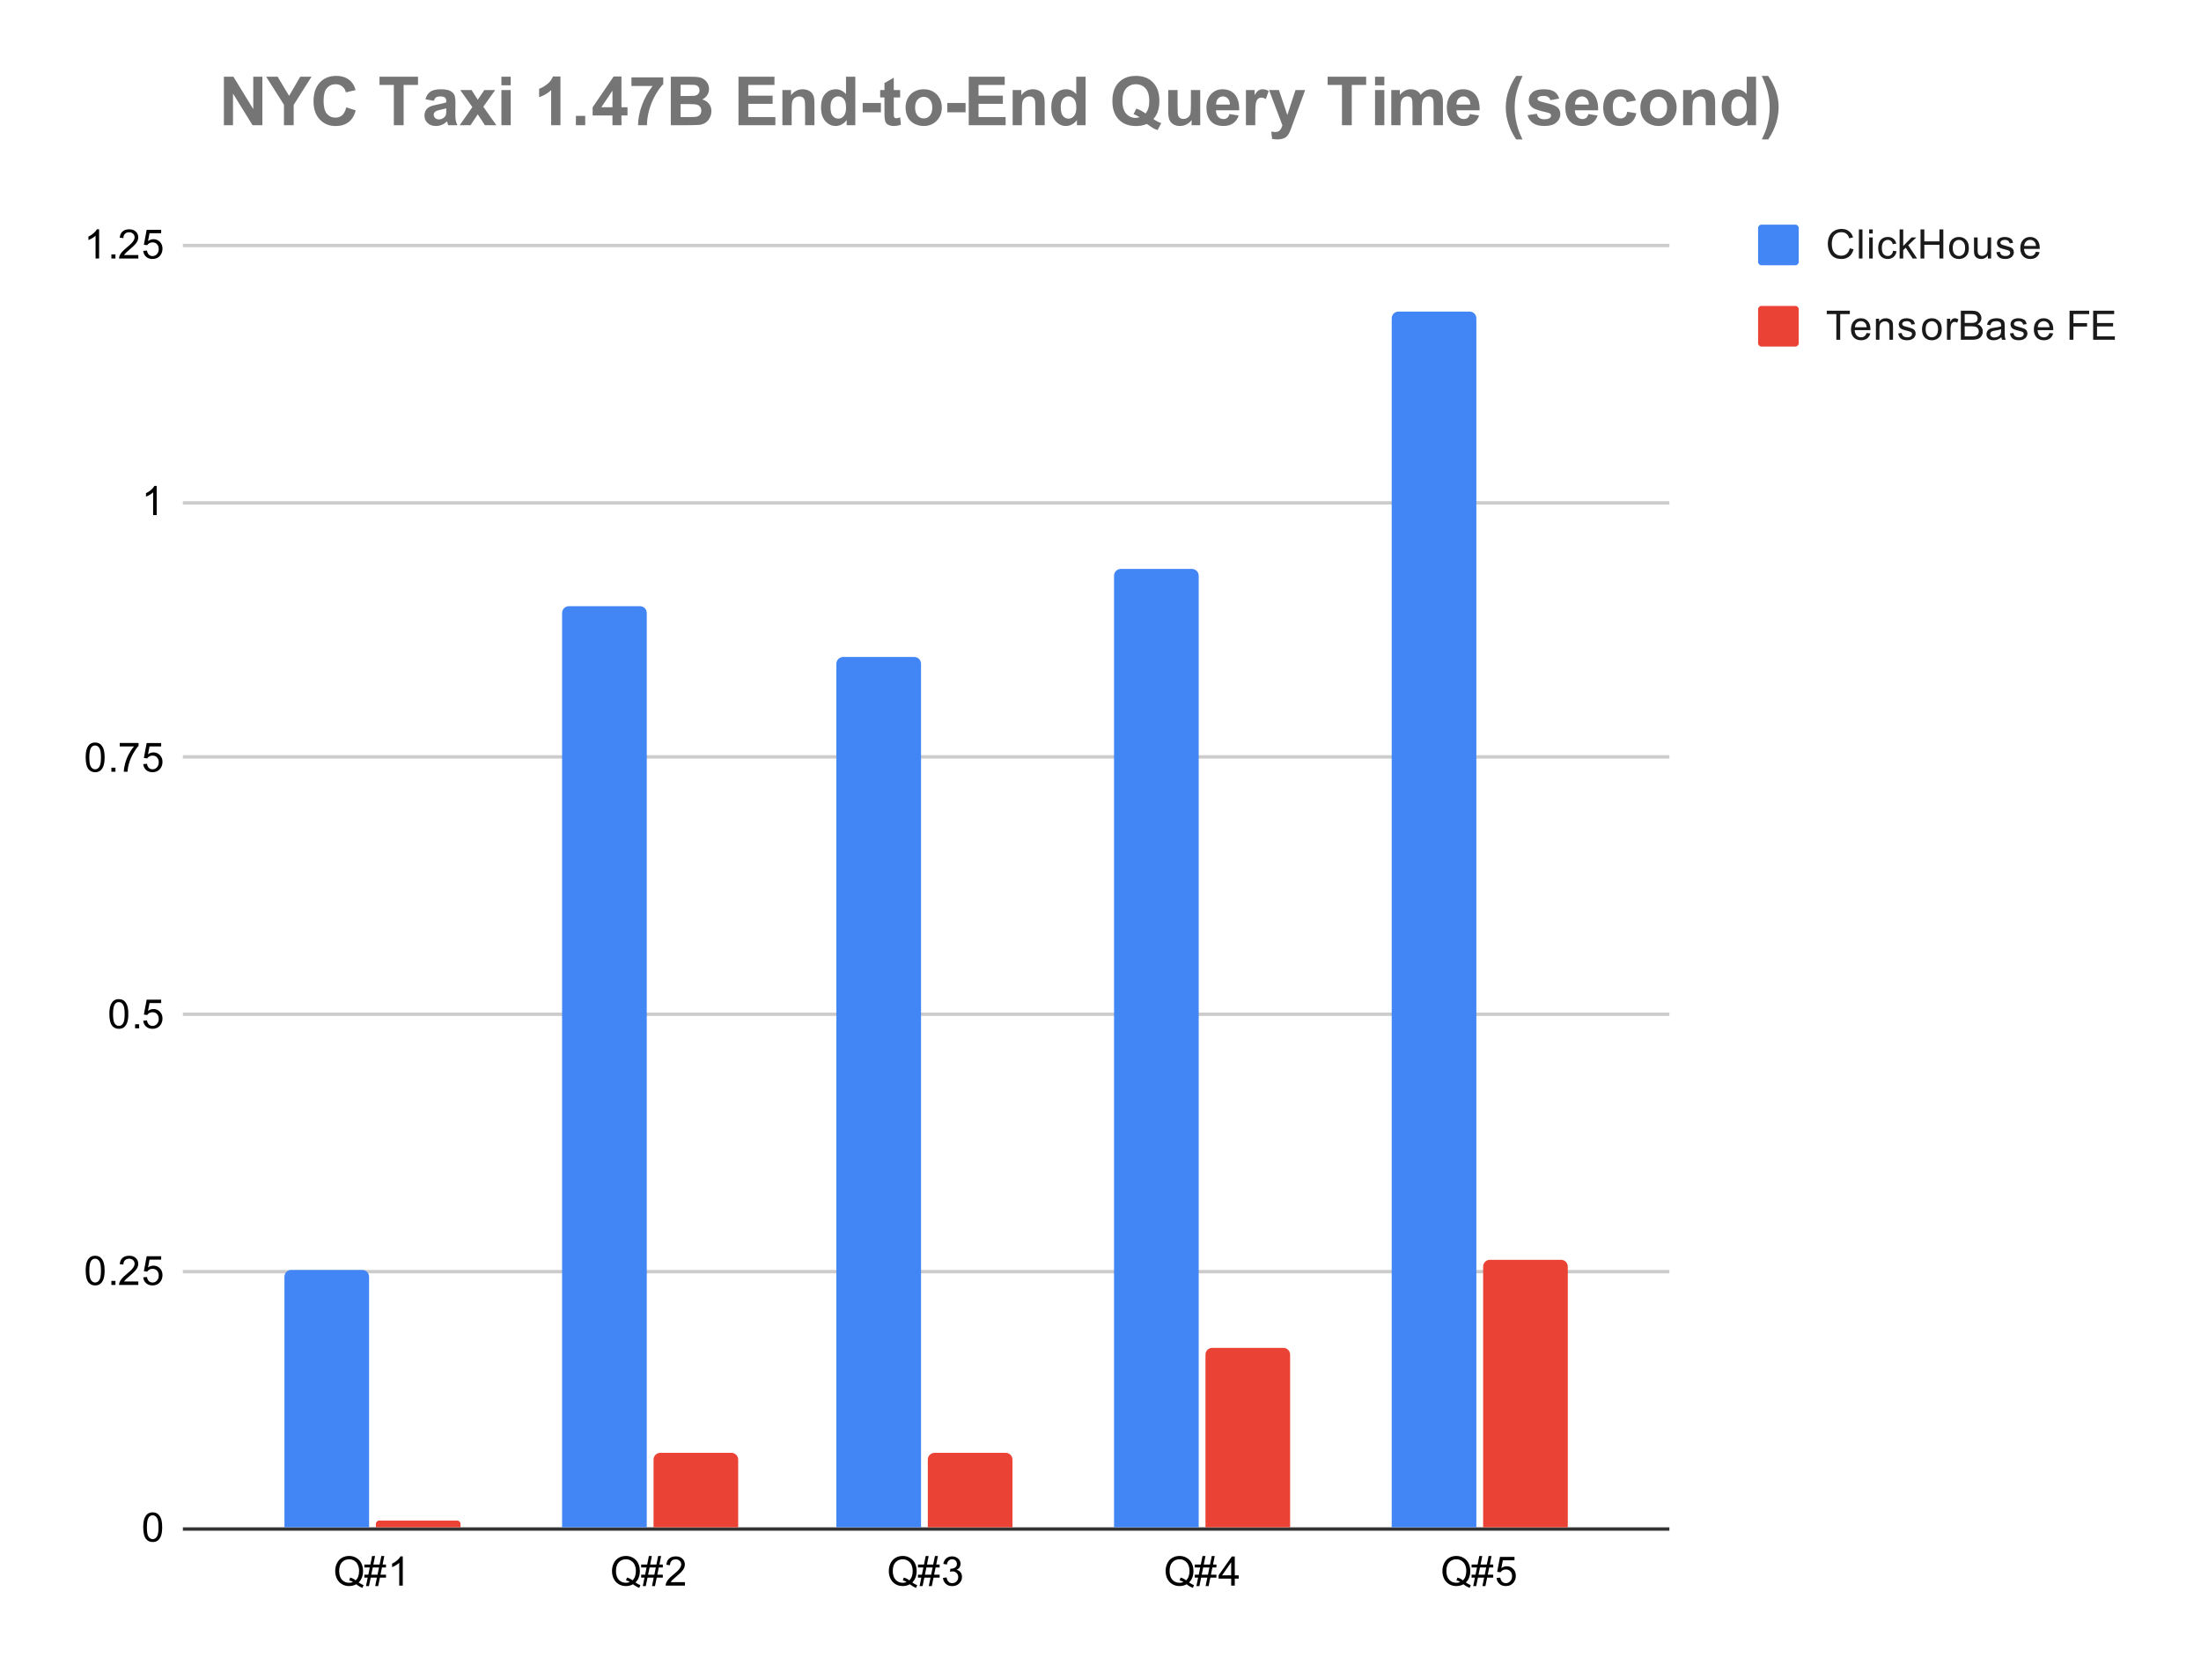 <svg version="1.1" viewBox="0.0 0.0 650.0 496.0" fill="none" stroke="none" stroke-linecap="square" stroke-miterlimit="10" width="650" height="496" xmlns:xlink="http://www.w3.org/1999/xlink" xmlns="http://www.w3.org/2000/svg"><path fill="#ffffff" d="M0 0L650.0 0L650.0 496.0L0 496.0L0 0Z" fill-rule="nonzero"/><path stroke="#333333" stroke-width="1.0" stroke-linecap="butt" d="M54.5 451.5L492.5 451.5" fill-rule="nonzero"/><path stroke="#cccccc" stroke-width="1.0" stroke-linecap="butt" d="M54.5 375.5L492.5 375.5" fill-rule="nonzero"/><path stroke="#cccccc" stroke-width="1.0" stroke-linecap="butt" d="M54.5 299.5L492.5 299.5" fill-rule="nonzero"/><path stroke="#cccccc" stroke-width="1.0" stroke-linecap="butt" d="M54.5 223.5L492.5 223.5" fill-rule="nonzero"/><path stroke="#cccccc" stroke-width="1.0" stroke-linecap="butt" d="M54.5 148.5L492.5 148.5" fill-rule="nonzero"/><path stroke="#cccccc" stroke-width="1.0" stroke-linecap="butt" d="M54.5 72.5L492.5 72.5" fill-rule="nonzero"/><clipPath id="id_0"><path d="M54.8 72.333L492.142 72.333L492.142 451.2L54.8 451.2L54.8 72.333Z" clip-rule="nonzero"/></clipPath><path stroke="#000000" stroke-width="2.0" stroke-linecap="butt" stroke-opacity="0.0" clip-path="url(#id_0)" d="M109.0 451.0L84.0 451.0L84.0 377.0C84.0 375.895 84.895 375.0 86.0 375.0L107.0 375.0C108.105 375.0 109.0 375.895 109.0 377.0Z" fill-rule="nonzero"/><path fill="#4285f4" clip-path="url(#id_0)" d="M109.0 451.0L84.0 451.0L84.0 377.0C84.0 375.895 84.895 375.0 86.0 375.0L107.0 375.0C108.105 375.0 109.0 375.895 109.0 377.0Z" fill-rule="nonzero"/><path stroke="#000000" stroke-width="2.0" stroke-linecap="butt" stroke-opacity="0.0" clip-path="url(#id_0)" d="M191.0 451.0L166.0 451.0L166.0 181.0C166.0 179.895 166.895 179.0 168.0 179.0L189.0 179.0C190.105 179.0 191.0 179.895 191.0 181.0Z" fill-rule="nonzero"/><path fill="#4285f4" clip-path="url(#id_0)" d="M191.0 451.0L166.0 451.0L166.0 181.0C166.0 179.895 166.895 179.0 168.0 179.0L189.0 179.0C190.105 179.0 191.0 179.895 191.0 181.0Z" fill-rule="nonzero"/><path stroke="#000000" stroke-width="2.0" stroke-linecap="butt" stroke-opacity="0.0" clip-path="url(#id_0)" d="M272.0 451.0L247.0 451.0L247.0 196.0C247.0 194.895 247.895 194.0 249.0 194.0L270.0 194.0C271.105 194.0 272.0 194.895 272.0 196.0Z" fill-rule="nonzero"/><path fill="#4285f4" clip-path="url(#id_0)" d="M272.0 451.0L247.0 451.0L247.0 196.0C247.0 194.895 247.895 194.0 249.0 194.0L270.0 194.0C271.105 194.0 272.0 194.895 272.0 196.0Z" fill-rule="nonzero"/><path stroke="#000000" stroke-width="2.0" stroke-linecap="butt" stroke-opacity="0.0" clip-path="url(#id_0)" d="M354.0 451.0L329.0 451.0L329.0 170.0C329.0 168.895 329.895 168.0 331.0 168.0L352.0 168.0C353.105 168.0 354.0 168.895 354.0 170.0Z" fill-rule="nonzero"/><path fill="#4285f4" clip-path="url(#id_0)" d="M354.0 451.0L329.0 451.0L329.0 170.0C329.0 168.895 329.895 168.0 331.0 168.0L352.0 168.0C353.105 168.0 354.0 168.895 354.0 170.0Z" fill-rule="nonzero"/><path stroke="#000000" stroke-width="2.0" stroke-linecap="butt" stroke-opacity="0.0" clip-path="url(#id_0)" d="M436.0 451.0L411.0 451.0L411.0 94.0C411.0 92.895 411.895 92.0 413.0 92.0L434.0 92.0C435.105 92.0 436.0 92.895 436.0 94.0Z" fill-rule="nonzero"/><path fill="#4285f4" clip-path="url(#id_0)" d="M436.0 451.0L411.0 451.0L411.0 94.0C411.0 92.895 411.895 92.0 413.0 92.0L434.0 92.0C435.105 92.0 436.0 92.895 436.0 94.0Z" fill-rule="nonzero"/><path stroke="#000000" stroke-width="2.0" stroke-linecap="butt" stroke-opacity="0.0" clip-path="url(#id_0)" d="M136.0 451.0L111.0 451.0L111.0 450.0C111.0 449.448 111.448 449.0 112.0 449.0L135.0 449.0C135.552 449.0 136.0 449.448 136.0 450.0Z" fill-rule="nonzero"/><path fill="#ea4335" clip-path="url(#id_0)" d="M136.0 451.0L111.0 451.0L111.0 450.0C111.0 449.448 111.448 449.0 112.0 449.0L135.0 449.0C135.552 449.0 136.0 449.448 136.0 450.0Z" fill-rule="nonzero"/><path stroke="#000000" stroke-width="2.0" stroke-linecap="butt" stroke-opacity="0.0" clip-path="url(#id_0)" d="M218.0 451.0L193.0 451.0L193.0 431.0C193.0 429.895 193.895 429.0 195.0 429.0L216.0 429.0C217.105 429.0 218.0 429.895 218.0 431.0Z" fill-rule="nonzero"/><path fill="#ea4335" clip-path="url(#id_0)" d="M218.0 451.0L193.0 451.0L193.0 431.0C193.0 429.895 193.895 429.0 195.0 429.0L216.0 429.0C217.105 429.0 218.0 429.895 218.0 431.0Z" fill-rule="nonzero"/><path stroke="#000000" stroke-width="2.0" stroke-linecap="butt" stroke-opacity="0.0" clip-path="url(#id_0)" d="M299.0 451.0L274.0 451.0L274.0 431.0C274.0 429.895 274.895 429.0 276.0 429.0L297.0 429.0C298.105 429.0 299.0 429.895 299.0 431.0Z" fill-rule="nonzero"/><path fill="#ea4335" clip-path="url(#id_0)" d="M299.0 451.0L274.0 451.0L274.0 431.0C274.0 429.895 274.895 429.0 276.0 429.0L297.0 429.0C298.105 429.0 299.0 429.895 299.0 431.0Z" fill-rule="nonzero"/><path stroke="#000000" stroke-width="2.0" stroke-linecap="butt" stroke-opacity="0.0" clip-path="url(#id_0)" d="M381.0 451.0L356.0 451.0L356.0 400.0C356.0 398.895 356.895 398.0 358.0 398.0L379.0 398.0C380.105 398.0 381.0 398.895 381.0 400.0Z" fill-rule="nonzero"/><path fill="#ea4335" clip-path="url(#id_0)" d="M381.0 451.0L356.0 451.0L356.0 400.0C356.0 398.895 356.895 398.0 358.0 398.0L379.0 398.0C380.105 398.0 381.0 398.895 381.0 400.0Z" fill-rule="nonzero"/><path stroke="#000000" stroke-width="2.0" stroke-linecap="butt" stroke-opacity="0.0" clip-path="url(#id_0)" d="M463.0 451.0L438.0 451.0L438.0 374.0C438.0 372.895 438.895 372.0 440.0 372.0L461.0 372.0C462.105 372.0 463.0 372.895 463.0 374.0Z" fill-rule="nonzero"/><path fill="#ea4335" clip-path="url(#id_0)" d="M463.0 451.0L438.0 451.0L438.0 374.0C438.0 372.895 438.895 372.0 440.0 372.0L461.0 372.0C462.105 372.0 463.0 372.895 463.0 374.0Z" fill-rule="nonzero"/><path fill="#000000" d="M42.3 450.966Q42.3 449.434 42.612 448.512Q42.925 447.575 43.534 447.075Q44.159 446.575 45.097 446.575Q45.784 446.575 46.3 446.856Q46.831 447.137 47.175 447.669Q47.519 448.184 47.706 448.934Q47.894 449.684 47.894 450.966Q47.894 452.481 47.581 453.403Q47.284 454.325 46.659 454.841Q46.05 455.341 45.097 455.341Q43.862 455.341 43.144 454.45Q42.3 453.387 42.3 450.966ZM43.378 450.966Q43.378 453.075 43.878 453.778Q44.378 454.481 45.097 454.481Q45.831 454.481 46.316 453.778Q46.816 453.075 46.816 450.966Q46.816 448.841 46.316 448.153Q45.831 447.45 45.081 447.45Q44.362 447.45 43.925 448.059Q43.378 448.841 43.378 450.966Z" fill-rule="nonzero"/><path fill="#000000" d="M25.3 375.192Q25.3 373.661 25.613 372.739Q25.925 371.802 26.534 371.302Q27.159 370.802 28.097 370.802Q28.784 370.802 29.3 371.083Q29.831 371.364 30.175 371.895Q30.519 372.411 30.706 373.161Q30.894 373.911 30.894 375.192Q30.894 376.708 30.581 377.63Q30.284 378.552 29.659 379.067Q29.05 379.567 28.097 379.567Q26.863 379.567 26.144 378.677Q25.3 377.614 25.3 375.192ZM26.378 375.192Q26.378 377.302 26.878 378.005Q27.378 378.708 28.097 378.708Q28.831 378.708 29.316 378.005Q29.816 377.302 29.816 375.192Q29.816 373.067 29.316 372.38Q28.831 371.677 28.081 371.677Q27.363 371.677 26.925 372.286Q26.378 373.067 26.378 375.192ZM32.894 379.427L32.894 378.224L34.097 378.224L34.097 379.427L32.894 379.427ZM40.847 378.411L40.847 379.427L35.159 379.427Q35.159 379.052 35.284 378.692Q35.503 378.114 35.972 377.552Q36.456 376.989 37.362 376.255Q38.769 375.099 39.253 374.427Q39.753 373.755 39.753 373.161Q39.753 372.536 39.3 372.114Q38.847 371.677 38.128 371.677Q37.362 371.677 36.909 372.13Q36.456 372.583 36.441 373.395L35.362 373.286Q35.472 372.067 36.191 371.442Q36.925 370.802 38.159 370.802Q39.394 370.802 40.112 371.489Q40.831 372.177 40.831 373.192Q40.831 373.708 40.612 374.208Q40.409 374.692 39.909 375.255Q39.425 375.802 38.3 376.755Q37.347 377.552 37.066 377.849Q36.8 378.13 36.628 378.411L40.847 378.411ZM42.3 377.177L43.409 377.083Q43.534 377.895 43.972 378.302Q44.425 378.708 45.066 378.708Q45.816 378.708 46.347 378.13Q46.878 377.552 46.878 376.614Q46.878 375.708 46.362 375.192Q45.862 374.661 45.034 374.661Q44.534 374.661 44.112 374.895Q43.706 375.13 43.472 375.489L42.487 375.364L43.316 370.958L47.597 370.958L47.597 371.958L44.159 371.958L43.706 374.27Q44.472 373.724 45.316 373.724Q46.441 373.724 47.206 374.505Q47.987 375.286 47.987 376.52Q47.987 377.677 47.316 378.536Q46.487 379.567 45.066 379.567Q43.894 379.567 43.144 378.911Q42.409 378.255 42.3 377.177Z" fill-rule="nonzero"/><path fill="#000000" d="M32.3 299.419Q32.3 297.888 32.612 296.966Q32.925 296.028 33.534 295.528Q34.159 295.028 35.097 295.028Q35.784 295.028 36.3 295.31Q36.831 295.591 37.175 296.122Q37.519 296.638 37.706 297.388Q37.894 298.138 37.894 299.419Q37.894 300.935 37.581 301.856Q37.284 302.778 36.659 303.294Q36.05 303.794 35.097 303.794Q33.862 303.794 33.144 302.903Q32.3 301.841 32.3 299.419ZM33.378 299.419Q33.378 301.528 33.878 302.231Q34.378 302.935 35.097 302.935Q35.831 302.935 36.316 302.231Q36.816 301.528 36.816 299.419Q36.816 297.294 36.316 296.606Q35.831 295.903 35.081 295.903Q34.362 295.903 33.925 296.513Q33.378 297.294 33.378 299.419ZM39.894 303.653L39.894 302.45L41.097 302.45L41.097 303.653L39.894 303.653ZM42.3 301.403L43.409 301.31Q43.534 302.122 43.972 302.528Q44.425 302.935 45.066 302.935Q45.816 302.935 46.347 302.356Q46.878 301.778 46.878 300.841Q46.878 299.935 46.362 299.419Q45.862 298.888 45.034 298.888Q44.534 298.888 44.112 299.122Q43.706 299.356 43.472 299.716L42.487 299.591L43.316 295.185L47.597 295.185L47.597 296.185L44.159 296.185L43.706 298.497Q44.472 297.95 45.316 297.95Q46.441 297.95 47.206 298.731Q47.987 299.513 47.987 300.747Q47.987 301.903 47.316 302.763Q46.487 303.794 45.066 303.794Q43.894 303.794 43.144 303.138Q42.409 302.481 42.3 301.403Z" fill-rule="nonzero"/><path fill="#000000" d="M25.3 223.646Q25.3 222.114 25.613 221.192Q25.925 220.255 26.534 219.755Q27.159 219.255 28.097 219.255Q28.784 219.255 29.3 219.536Q29.831 219.817 30.175 220.349Q30.519 220.864 30.706 221.614Q30.894 222.364 30.894 223.646Q30.894 225.161 30.581 226.083Q30.284 227.005 29.659 227.521Q29.05 228.021 28.097 228.021Q26.863 228.021 26.144 227.13Q25.3 226.067 25.3 223.646ZM26.378 223.646Q26.378 225.755 26.878 226.458Q27.378 227.161 28.097 227.161Q28.831 227.161 29.316 226.458Q29.816 225.755 29.816 223.646Q29.816 221.521 29.316 220.833Q28.831 220.13 28.081 220.13Q27.363 220.13 26.925 220.739Q26.378 221.521 26.378 223.646ZM32.894 227.88L32.894 226.677L34.097 226.677L34.097 227.88L32.894 227.88ZM35.362 220.411L35.362 219.396L40.925 219.396L40.925 220.224Q40.112 221.099 39.3 222.552Q38.503 223.989 38.066 225.521Q37.737 226.599 37.659 227.88L36.566 227.88Q36.581 226.864 36.956 225.427Q37.347 223.989 38.05 222.661Q38.769 221.333 39.581 220.411L35.362 220.411ZM42.3 225.63L43.409 225.536Q43.534 226.349 43.972 226.755Q44.425 227.161 45.066 227.161Q45.816 227.161 46.347 226.583Q46.878 226.005 46.878 225.067Q46.878 224.161 46.362 223.646Q45.862 223.114 45.034 223.114Q44.534 223.114 44.112 223.349Q43.706 223.583 43.472 223.942L42.487 223.817L43.316 219.411L47.597 219.411L47.597 220.411L44.159 220.411L43.706 222.724Q44.472 222.177 45.316 222.177Q46.441 222.177 47.206 222.958Q47.987 223.739 47.987 224.974Q47.987 226.13 47.316 226.989Q46.487 228.021 45.066 228.021Q43.894 228.021 43.144 227.364Q42.409 226.708 42.3 225.63Z" fill-rule="nonzero"/><path fill="#000000" d="M46.269 152.107L45.222 152.107L45.222 145.388Q44.831 145.747 44.206 146.122Q43.597 146.482 43.112 146.654L43.112 145.638Q43.987 145.216 44.644 144.638Q45.316 144.044 45.597 143.482L46.269 143.482L46.269 152.107Z" fill-rule="nonzero"/><path fill="#000000" d="M29.269 76.333L28.222 76.333L28.222 69.615Q27.831 69.974 27.206 70.349Q26.597 70.708 26.113 70.88L26.113 69.865Q26.988 69.443 27.644 68.865Q28.316 68.271 28.597 67.708L29.269 67.708L29.269 76.333ZM32.894 76.333L32.894 75.13L34.097 75.13L34.097 76.333L32.894 76.333ZM40.847 75.318L40.847 76.333L35.159 76.333Q35.159 75.958 35.284 75.599Q35.503 75.021 35.972 74.458Q36.456 73.896 37.362 73.161Q38.769 72.005 39.253 71.333Q39.753 70.661 39.753 70.068Q39.753 69.443 39.3 69.021Q38.847 68.583 38.128 68.583Q37.362 68.583 36.909 69.036Q36.456 69.49 36.441 70.302L35.362 70.193Q35.472 68.974 36.191 68.349Q36.925 67.708 38.159 67.708Q39.394 67.708 40.112 68.396Q40.831 69.083 40.831 70.099Q40.831 70.615 40.612 71.115Q40.409 71.599 39.909 72.161Q39.425 72.708 38.3 73.661Q37.347 74.458 37.066 74.755Q36.8 75.036 36.628 75.318L40.847 75.318ZM42.3 74.083L43.409 73.99Q43.534 74.802 43.972 75.208Q44.425 75.615 45.066 75.615Q45.816 75.615 46.347 75.036Q46.878 74.458 46.878 73.521Q46.878 72.615 46.362 72.099Q45.862 71.568 45.034 71.568Q44.534 71.568 44.112 71.802Q43.706 72.036 43.472 72.396L42.487 72.271L43.316 67.865L47.597 67.865L47.597 68.865L44.159 68.865L43.706 71.177Q44.472 70.63 45.316 70.63Q46.441 70.63 47.206 71.411Q47.987 72.193 47.987 73.427Q47.987 74.583 47.316 75.443Q46.487 76.474 45.066 76.474Q43.894 76.474 43.144 75.818Q42.409 75.161 42.3 74.083Z" fill-rule="nonzero"/><path fill="#000000" d="M105.916 467.278Q106.713 467.825 107.369 468.075L107.041 468.872Q106.119 468.528 105.197 467.809Q104.244 468.341 103.088 468.341Q101.916 468.341 100.963 467.778Q100.026 467.216 99.51 466.2Q98.994 465.184 98.994 463.903Q98.994 462.637 99.51 461.591Q100.026 460.544 100.979 459.997Q101.932 459.45 103.104 459.45Q104.291 459.45 105.244 460.028Q106.213 460.591 106.713 461.606Q107.213 462.622 107.213 463.903Q107.213 464.966 106.885 465.809Q106.572 466.653 105.916 467.278ZM103.416 465.825Q104.401 466.106 105.041 466.653Q106.041 465.731 106.041 463.903Q106.041 462.856 105.682 462.075Q105.322 461.294 104.635 460.872Q103.963 460.434 103.119 460.434Q101.838 460.434 100.994 461.309Q100.166 462.169 100.166 463.903Q100.166 465.575 100.994 466.481Q101.822 467.372 103.119 467.372Q103.729 467.372 104.26 467.137Q103.729 466.794 103.135 466.653L103.416 465.825ZM108.088 468.341L108.588 465.856L107.604 465.856L107.604 464.981L108.776 464.981L109.197 462.856L107.604 462.856L107.604 461.981L109.385 461.981L109.885 459.466L110.76 459.466L110.26 461.981L112.104 461.981L112.619 459.466L113.494 459.466L112.994 461.981L113.994 461.981L113.994 462.856L112.807 462.856L112.369 464.981L113.994 464.981L113.994 465.856L112.197 465.856L111.682 468.341L110.807 468.341L111.307 465.856L109.479 465.856L108.963 468.341L108.088 468.341ZM109.651 464.981L111.494 464.981L111.932 462.856L110.088 462.856L109.651 464.981ZM118.947 468.2L117.901 468.2L117.901 461.481Q117.51 461.841 116.885 462.216Q116.276 462.575 115.791 462.747L115.791 461.731Q116.666 461.309 117.322 460.731Q117.994 460.137 118.276 459.575L118.947 459.575L118.947 468.2Z" fill-rule="nonzero"/><path fill="#000000" d="M187.662 467.278Q188.459 467.825 189.116 468.075L188.787 468.872Q187.866 468.528 186.944 467.809Q185.991 468.341 184.834 468.341Q183.662 468.341 182.709 467.778Q181.772 467.216 181.256 466.2Q180.741 465.184 180.741 463.903Q180.741 462.637 181.256 461.591Q181.772 460.544 182.725 459.997Q183.678 459.45 184.85 459.45Q186.037 459.45 186.991 460.028Q187.959 460.591 188.459 461.606Q188.959 462.622 188.959 463.903Q188.959 464.966 188.631 465.809Q188.319 466.653 187.662 467.278ZM185.162 465.825Q186.147 466.106 186.787 466.653Q187.787 465.731 187.787 463.903Q187.787 462.856 187.428 462.075Q187.069 461.294 186.381 460.872Q185.709 460.434 184.866 460.434Q183.584 460.434 182.741 461.309Q181.912 462.169 181.912 463.903Q181.912 465.575 182.741 466.481Q183.569 467.372 184.866 467.372Q185.475 467.372 186.006 467.137Q185.475 466.794 184.881 466.653L185.162 465.825ZM189.834 468.341L190.334 465.856L189.35 465.856L189.35 464.981L190.522 464.981L190.944 462.856L189.35 462.856L189.35 461.981L191.131 461.981L191.631 459.466L192.506 459.466L192.006 461.981L193.85 461.981L194.366 459.466L195.241 459.466L194.741 461.981L195.741 461.981L195.741 462.856L194.553 462.856L194.116 464.981L195.741 464.981L195.741 465.856L193.944 465.856L193.428 468.341L192.553 468.341L193.053 465.856L191.225 465.856L190.709 468.341L189.834 468.341ZM191.397 464.981L193.241 464.981L193.678 462.856L191.834 462.856L191.397 464.981ZM202.272 467.184L202.272 468.2L196.584 468.2Q196.584 467.825 196.709 467.466Q196.928 466.887 197.397 466.325Q197.881 465.762 198.787 465.028Q200.194 463.872 200.678 463.2Q201.178 462.528 201.178 461.934Q201.178 461.309 200.725 460.887Q200.272 460.45 199.553 460.45Q198.787 460.45 198.334 460.903Q197.881 461.356 197.866 462.169L196.787 462.059Q196.897 460.841 197.616 460.216Q198.35 459.575 199.584 459.575Q200.819 459.575 201.537 460.262Q202.256 460.95 202.256 461.966Q202.256 462.481 202.037 462.981Q201.834 463.466 201.334 464.028Q200.85 464.575 199.725 465.528Q198.772 466.325 198.491 466.622Q198.225 466.903 198.053 467.184L202.272 467.184Z" fill-rule="nonzero"/><path fill="#000000" d="M269.409 467.278Q270.205 467.825 270.862 468.075L270.534 468.872Q269.612 468.528 268.69 467.809Q267.737 468.341 266.58 468.341Q265.409 468.341 264.455 467.778Q263.518 467.216 263.002 466.2Q262.487 465.184 262.487 463.903Q262.487 462.637 263.002 461.591Q263.518 460.544 264.471 459.997Q265.424 459.45 266.596 459.45Q267.784 459.45 268.737 460.028Q269.705 460.591 270.205 461.606Q270.705 462.622 270.705 463.903Q270.705 464.966 270.377 465.809Q270.065 466.653 269.409 467.278ZM266.909 465.825Q267.893 466.106 268.534 466.653Q269.534 465.731 269.534 463.903Q269.534 462.856 269.174 462.075Q268.815 461.294 268.127 460.872Q267.455 460.434 266.612 460.434Q265.33 460.434 264.487 461.309Q263.659 462.169 263.659 463.903Q263.659 465.575 264.487 466.481Q265.315 467.372 266.612 467.372Q267.221 467.372 267.752 467.137Q267.221 466.794 266.627 466.653L266.909 465.825ZM271.58 468.341L272.08 465.856L271.096 465.856L271.096 464.981L272.268 464.981L272.69 462.856L271.096 462.856L271.096 461.981L272.877 461.981L273.377 459.466L274.252 459.466L273.752 461.981L275.596 461.981L276.112 459.466L276.987 459.466L276.487 461.981L277.487 461.981L277.487 462.856L276.299 462.856L275.862 464.981L277.487 464.981L277.487 465.856L275.69 465.856L275.174 468.341L274.299 468.341L274.799 465.856L272.971 465.856L272.455 468.341L271.58 468.341ZM273.143 464.981L274.987 464.981L275.424 462.856L273.58 462.856L273.143 464.981ZM278.471 465.934L279.534 465.794Q279.705 466.684 280.143 467.091Q280.58 467.481 281.205 467.481Q281.955 467.481 282.471 466.966Q282.987 466.45 282.987 465.684Q282.987 464.966 282.502 464.497Q282.034 464.012 281.299 464.012Q281.002 464.012 280.549 464.137L280.674 463.2Q280.784 463.216 280.846 463.216Q281.518 463.216 282.049 462.872Q282.596 462.512 282.596 461.778Q282.596 461.2 282.205 460.825Q281.815 460.434 281.19 460.434Q280.58 460.434 280.159 460.825Q279.752 461.216 279.643 461.981L278.58 461.794Q278.768 460.747 279.455 460.169Q280.143 459.575 281.159 459.575Q281.862 459.575 282.455 459.887Q283.049 460.184 283.362 460.7Q283.674 461.216 283.674 461.809Q283.674 462.356 283.377 462.825Q283.08 463.278 282.502 463.544Q283.252 463.716 283.674 464.278Q284.096 464.825 284.096 465.669Q284.096 466.794 283.268 467.575Q282.455 468.356 281.205 468.356Q280.08 468.356 279.33 467.684Q278.58 466.997 278.471 465.934Z" fill-rule="nonzero"/><path fill="#000000" d="M351.155 467.278Q351.952 467.825 352.608 468.075L352.28 468.872Q351.358 468.528 350.436 467.809Q349.483 468.341 348.327 468.341Q347.155 468.341 346.202 467.778Q345.264 467.216 344.749 466.2Q344.233 465.184 344.233 463.903Q344.233 462.637 344.749 461.591Q345.264 460.544 346.217 459.997Q347.17 459.45 348.342 459.45Q349.53 459.45 350.483 460.028Q351.452 460.591 351.952 461.606Q352.452 462.622 352.452 463.903Q352.452 464.966 352.124 465.809Q351.811 466.653 351.155 467.278ZM348.655 465.825Q349.639 466.106 350.28 466.653Q351.28 465.731 351.28 463.903Q351.28 462.856 350.92 462.075Q350.561 461.294 349.874 460.872Q349.202 460.434 348.358 460.434Q347.077 460.434 346.233 461.309Q345.405 462.169 345.405 463.903Q345.405 465.575 346.233 466.481Q347.061 467.372 348.358 467.372Q348.967 467.372 349.499 467.137Q348.967 466.794 348.374 466.653L348.655 465.825ZM353.327 468.341L353.827 465.856L352.842 465.856L352.842 464.981L354.014 464.981L354.436 462.856L352.842 462.856L352.842 461.981L354.624 461.981L355.124 459.466L355.999 459.466L355.499 461.981L357.342 461.981L357.858 459.466L358.733 459.466L358.233 461.981L359.233 461.981L359.233 462.856L358.045 462.856L357.608 464.981L359.233 464.981L359.233 465.856L357.436 465.856L356.92 468.341L356.045 468.341L356.545 465.856L354.717 465.856L354.202 468.341L353.327 468.341ZM354.889 464.981L356.733 464.981L357.17 462.856L355.327 462.856L354.889 464.981ZM363.592 468.2L363.592 466.137L359.874 466.137L359.874 465.169L363.795 459.606L364.655 459.606L364.655 465.169L365.811 465.169L365.811 466.137L364.655 466.137L364.655 468.2L363.592 468.2ZM363.592 465.169L363.592 461.309L360.905 465.169L363.592 465.169Z" fill-rule="nonzero"/><path fill="#000000" d="M432.901 467.278Q433.698 467.825 434.354 468.075L434.026 468.872Q433.104 468.528 432.182 467.809Q431.229 468.341 430.073 468.341Q428.901 468.341 427.948 467.778Q427.01 467.216 426.495 466.2Q425.979 465.184 425.979 463.903Q425.979 462.637 426.495 461.591Q427.01 460.544 427.964 459.997Q428.917 459.45 430.089 459.45Q431.276 459.45 432.229 460.028Q433.198 460.591 433.698 461.606Q434.198 462.622 434.198 463.903Q434.198 464.966 433.87 465.809Q433.557 466.653 432.901 467.278ZM430.401 465.825Q431.385 466.106 432.026 466.653Q433.026 465.731 433.026 463.903Q433.026 462.856 432.667 462.075Q432.307 461.294 431.62 460.872Q430.948 460.434 430.104 460.434Q428.823 460.434 427.979 461.309Q427.151 462.169 427.151 463.903Q427.151 465.575 427.979 466.481Q428.807 467.372 430.104 467.372Q430.714 467.372 431.245 467.137Q430.714 466.794 430.12 466.653L430.401 465.825ZM435.073 468.341L435.573 465.856L434.589 465.856L434.589 464.981L435.76 464.981L436.182 462.856L434.589 462.856L434.589 461.981L436.37 461.981L436.87 459.466L437.745 459.466L437.245 461.981L439.089 461.981L439.604 459.466L440.479 459.466L439.979 461.981L440.979 461.981L440.979 462.856L439.792 462.856L439.354 464.981L440.979 464.981L440.979 465.856L439.182 465.856L438.667 468.341L437.792 468.341L438.292 465.856L436.464 465.856L435.948 468.341L435.073 468.341ZM436.635 464.981L438.479 464.981L438.917 462.856L437.073 462.856L436.635 464.981ZM441.964 465.95L443.073 465.856Q443.198 466.669 443.635 467.075Q444.089 467.481 444.729 467.481Q445.479 467.481 446.01 466.903Q446.542 466.325 446.542 465.387Q446.542 464.481 446.026 463.966Q445.526 463.434 444.698 463.434Q444.198 463.434 443.776 463.669Q443.37 463.903 443.135 464.262L442.151 464.137L442.979 459.731L447.26 459.731L447.26 460.731L443.823 460.731L443.37 463.044Q444.135 462.497 444.979 462.497Q446.104 462.497 446.87 463.278Q447.651 464.059 447.651 465.294Q447.651 466.45 446.979 467.309Q446.151 468.341 444.729 468.341Q443.557 468.341 442.807 467.684Q442.073 467.028 441.964 465.95Z" fill-rule="nonzero"/><path fill="#4285f4" d="M519.2 67.333C519.2 66.781 519.648 66.333 520.2 66.333L530.2 66.333C530.752 66.333 531.2 66.781 531.2 67.333L531.2 77.333C531.2 77.886 530.752 78.333 530.2 78.333L520.2 78.333C519.648 78.333 519.2 77.886 519.2 77.333Z" fill-rule="nonzero"/><path fill="#1a1a1a" d="M546.263 73.318L547.388 73.615Q547.028 75.005 546.106 75.74Q545.184 76.474 543.841 76.474Q542.45 76.474 541.575 75.911Q540.7 75.349 540.247 74.286Q539.794 73.208 539.794 71.974Q539.794 70.63 540.309 69.63Q540.825 68.63 541.763 68.115Q542.716 67.599 543.856 67.599Q545.138 67.599 546.013 68.255Q546.903 68.911 547.247 70.099L546.122 70.365Q545.825 69.427 545.247 69.005Q544.684 68.568 543.825 68.568Q542.841 68.568 542.169 69.052Q541.513 69.521 541.231 70.318Q540.966 71.115 540.966 71.974Q540.966 73.068 541.278 73.88Q541.606 74.693 542.278 75.099Q542.95 75.505 543.747 75.505Q544.7 75.505 545.356 74.958Q546.028 74.411 546.263 73.318ZM548.966 76.333L548.966 67.74L550.028 67.74L550.028 76.333L548.966 76.333ZM551.997 68.958L551.997 67.74L553.059 67.74L553.059 68.958L551.997 68.958ZM551.997 76.333L551.997 70.115L553.059 70.115L553.059 76.333L551.997 76.333ZM559.059 74.052L560.091 74.193Q559.919 75.255 559.216 75.865Q558.513 76.474 557.497 76.474Q556.216 76.474 555.434 75.646Q554.669 74.802 554.669 73.24Q554.669 72.24 554.997 71.49Q555.341 70.724 556.013 70.349Q556.7 69.974 557.513 69.974Q558.513 69.974 559.153 70.49Q559.809 70.99 559.997 71.943L558.966 72.099Q558.825 71.474 558.45 71.161Q558.075 70.833 557.544 70.833Q556.747 70.833 556.247 71.411Q555.747 71.974 555.747 73.208Q555.747 74.474 556.231 75.036Q556.716 75.599 557.481 75.599Q558.106 75.599 558.513 75.224Q558.934 74.849 559.059 74.052ZM560.997 76.333L560.997 67.74L562.059 67.74L562.059 72.646L564.544 70.115L565.919 70.115L563.528 72.411L566.153 76.333L564.856 76.333L562.794 73.146L562.059 73.865L562.059 76.333L560.997 76.333ZM567.169 76.333L567.169 67.74L568.294 67.74L568.294 71.271L572.763 71.271L572.763 67.74L573.903 67.74L573.903 76.333L572.763 76.333L572.763 72.286L568.294 72.286L568.294 76.333L567.169 76.333ZM575.606 73.224Q575.606 71.49 576.559 70.661Q577.356 69.974 578.513 69.974Q579.794 69.974 580.606 70.818Q581.434 71.646 581.434 73.13Q581.434 74.333 581.075 75.021Q580.716 75.708 580.013 76.099Q579.325 76.474 578.513 76.474Q577.216 76.474 576.403 75.646Q575.606 74.802 575.606 73.224ZM576.684 73.224Q576.684 74.411 577.2 75.005Q577.731 75.599 578.513 75.599Q579.309 75.599 579.825 75.005Q580.341 74.411 580.341 73.193Q580.341 72.036 579.809 71.443Q579.294 70.849 578.513 70.849Q577.731 70.849 577.2 71.443Q576.684 72.021 576.684 73.224ZM587.075 76.333L587.075 75.411Q586.341 76.474 585.091 76.474Q584.544 76.474 584.059 76.271Q583.591 76.052 583.356 75.74Q583.122 75.411 583.028 74.943Q582.966 74.646 582.966 73.958L582.966 70.115L584.028 70.115L584.028 73.568Q584.028 74.38 584.091 74.677Q584.184 75.083 584.497 75.333Q584.825 75.568 585.309 75.568Q585.778 75.568 586.184 75.333Q586.606 75.083 586.778 74.661Q586.966 74.24 586.966 73.443L586.966 70.115L588.013 70.115L588.013 76.333L587.075 76.333ZM589.575 74.474L590.606 74.318Q590.7 74.943 591.091 75.271Q591.497 75.599 592.231 75.599Q592.95 75.599 593.294 75.318Q593.653 75.021 593.653 74.615Q593.653 74.255 593.341 74.052Q593.122 73.911 592.263 73.693Q591.106 73.396 590.653 73.193Q590.216 72.974 589.981 72.599Q589.747 72.224 589.747 71.755Q589.747 71.349 589.934 70.99Q590.122 70.63 590.45 70.396Q590.7 70.224 591.122 70.099Q591.544 69.974 592.044 69.974Q592.763 69.974 593.309 70.193Q593.872 70.396 594.138 70.755Q594.403 71.115 594.497 71.708L593.466 71.849Q593.403 71.38 593.059 71.115Q592.731 70.833 592.106 70.833Q591.388 70.833 591.075 71.083Q590.763 71.318 590.763 71.646Q590.763 71.849 590.888 72.005Q591.028 72.177 591.294 72.286Q591.45 72.349 592.231 72.552Q593.356 72.865 593.794 73.052Q594.231 73.24 594.481 73.599Q594.731 73.958 594.731 74.505Q594.731 75.036 594.419 75.505Q594.122 75.958 593.544 76.224Q592.966 76.474 592.231 76.474Q591.013 76.474 590.372 75.974Q589.747 75.458 589.575 74.474ZM601.247 74.333L602.341 74.458Q602.091 75.411 601.388 75.943Q600.684 76.474 599.606 76.474Q598.247 76.474 597.434 75.63Q596.638 74.786 596.638 73.271Q596.638 71.708 597.45 70.849Q598.263 69.974 599.544 69.974Q600.794 69.974 601.575 70.818Q602.372 71.661 602.372 73.208Q602.372 73.302 602.372 73.49L597.731 73.49Q597.794 74.521 598.309 75.068Q598.825 75.599 599.606 75.599Q600.184 75.599 600.591 75.302Q601.013 74.99 601.247 74.333ZM597.794 72.63L601.263 72.63Q601.2 71.833 600.872 71.443Q600.356 70.833 599.559 70.833Q598.825 70.833 598.325 71.318Q597.841 71.802 597.794 72.63Z" fill-rule="nonzero"/><path fill="#ea4335" d="M519.2 91.333C519.2 90.781 519.648 90.333 520.2 90.333L530.2 90.333C530.752 90.333 531.2 90.781 531.2 91.333L531.2 101.333C531.2 101.886 530.752 102.333 530.2 102.333L520.2 102.333C519.648 102.333 519.2 101.886 519.2 101.333Z" fill-rule="nonzero"/><path fill="#1a1a1a" d="M542.309 100.333L542.309 92.755L539.481 92.755L539.481 91.74L546.294 91.74L546.294 92.755L543.45 92.755L543.45 100.333L542.309 100.333ZM551.247 98.333L552.341 98.458Q552.091 99.411 551.388 99.943Q550.684 100.474 549.606 100.474Q548.247 100.474 547.434 99.63Q546.638 98.786 546.638 97.271Q546.638 95.708 547.45 94.849Q548.263 93.974 549.544 93.974Q550.794 93.974 551.575 94.818Q552.372 95.661 552.372 97.208Q552.372 97.302 552.372 97.49L547.731 97.49Q547.794 98.521 548.309 99.068Q548.825 99.599 549.606 99.599Q550.184 99.599 550.591 99.302Q551.013 98.99 551.247 98.333ZM547.794 96.63L551.263 96.63Q551.2 95.833 550.872 95.443Q550.356 94.833 549.559 94.833Q548.825 94.833 548.325 95.318Q547.841 95.802 547.794 96.63ZM553.997 100.333L553.997 94.115L554.934 94.115L554.934 94.99Q555.622 93.974 556.919 93.974Q557.481 93.974 557.95 94.177Q558.434 94.38 558.669 94.708Q558.903 95.036 558.997 95.474Q559.044 95.771 559.044 96.505L559.044 100.333L557.997 100.333L557.997 96.552Q557.997 95.896 557.872 95.583Q557.747 95.271 557.434 95.083Q557.122 94.88 556.7 94.88Q556.028 94.88 555.528 95.318Q555.044 95.74 555.044 96.927L555.044 100.333L553.997 100.333ZM560.575 98.474L561.606 98.318Q561.7 98.943 562.091 99.271Q562.497 99.599 563.231 99.599Q563.95 99.599 564.294 99.318Q564.653 99.021 564.653 98.615Q564.653 98.255 564.341 98.052Q564.122 97.911 563.263 97.693Q562.106 97.396 561.653 97.193Q561.216 96.974 560.981 96.599Q560.747 96.224 560.747 95.755Q560.747 95.349 560.934 94.99Q561.122 94.63 561.45 94.396Q561.7 94.224 562.122 94.099Q562.544 93.974 563.044 93.974Q563.763 93.974 564.309 94.193Q564.872 94.396 565.138 94.755Q565.403 95.115 565.497 95.708L564.466 95.849Q564.403 95.38 564.059 95.115Q563.731 94.833 563.106 94.833Q562.388 94.833 562.075 95.083Q561.763 95.318 561.763 95.646Q561.763 95.849 561.888 96.005Q562.028 96.177 562.294 96.286Q562.45 96.349 563.231 96.552Q564.356 96.865 564.794 97.052Q565.231 97.24 565.481 97.599Q565.731 97.958 565.731 98.505Q565.731 99.036 565.419 99.505Q565.122 99.958 564.544 100.224Q563.966 100.474 563.231 100.474Q562.013 100.474 561.372 99.974Q560.747 99.458 560.575 98.474ZM567.606 97.224Q567.606 95.49 568.559 94.661Q569.356 93.974 570.513 93.974Q571.794 93.974 572.606 94.818Q573.434 95.646 573.434 97.13Q573.434 98.333 573.075 99.021Q572.716 99.708 572.013 100.099Q571.325 100.474 570.513 100.474Q569.216 100.474 568.403 99.646Q567.606 98.802 567.606 97.224ZM568.684 97.224Q568.684 98.411 569.2 99.005Q569.731 99.599 570.513 99.599Q571.309 99.599 571.825 99.005Q572.341 98.411 572.341 97.193Q572.341 96.036 571.809 95.443Q571.294 94.849 570.513 94.849Q569.731 94.849 569.2 95.443Q568.684 96.021 568.684 97.224ZM574.981 100.333L574.981 94.115L575.934 94.115L575.934 95.052Q576.294 94.396 576.591 94.193Q576.903 93.974 577.278 93.974Q577.809 93.974 578.356 94.302L577.997 95.286Q577.606 95.052 577.231 95.052Q576.872 95.052 576.591 95.271Q576.325 95.474 576.216 95.849Q576.028 96.411 576.028 97.068L576.028 100.333L574.981 100.333ZM579.075 100.333L579.075 91.74L582.309 91.74Q583.294 91.74 583.888 92.005Q584.481 92.271 584.809 92.818Q585.153 93.349 585.153 93.943Q585.153 94.49 584.856 94.974Q584.559 95.458 583.95 95.755Q584.731 95.99 585.138 96.552Q585.559 97.099 585.559 97.849Q585.559 98.443 585.309 98.974Q585.059 99.49 584.684 99.771Q584.309 100.052 583.731 100.193Q583.169 100.333 582.356 100.333L579.075 100.333ZM580.216 95.349L582.075 95.349Q582.825 95.349 583.153 95.255Q583.591 95.13 583.809 94.833Q584.028 94.521 584.028 94.068Q584.028 93.646 583.825 93.318Q583.622 92.99 583.231 92.88Q582.856 92.755 581.934 92.755L580.216 92.755L580.216 95.349ZM580.216 99.318L582.356 99.318Q582.903 99.318 583.122 99.271Q583.528 99.208 583.778 99.052Q584.044 98.88 584.216 98.568Q584.388 98.255 584.388 97.849Q584.388 97.365 584.138 97.005Q583.903 96.646 583.466 96.505Q583.028 96.365 582.2 96.365L580.216 96.365L580.216 99.318ZM591.059 99.568Q590.466 100.068 589.919 100.271Q589.388 100.474 588.763 100.474Q587.731 100.474 587.184 99.974Q586.638 99.474 586.638 98.693Q586.638 98.24 586.841 97.865Q587.044 97.474 587.388 97.255Q587.731 97.021 588.153 96.911Q588.45 96.818 589.091 96.74Q590.356 96.599 590.966 96.38Q590.966 96.161 590.966 96.115Q590.966 95.458 590.669 95.193Q590.263 94.849 589.466 94.849Q588.731 94.849 588.372 95.115Q588.013 95.365 587.841 96.021L586.809 95.88Q586.95 95.224 587.278 94.818Q587.606 94.411 588.216 94.193Q588.825 93.974 589.622 93.974Q590.419 93.974 590.919 94.161Q591.419 94.349 591.653 94.63Q591.888 94.911 591.981 95.349Q592.028 95.615 592.028 96.318L592.028 97.724Q592.028 99.193 592.091 99.583Q592.169 99.974 592.372 100.333L591.263 100.333Q591.106 100.005 591.059 99.568ZM590.966 97.208Q590.388 97.443 589.247 97.615Q588.591 97.708 588.325 97.833Q588.059 97.943 587.903 98.161Q587.763 98.38 587.763 98.661Q587.763 99.083 588.075 99.365Q588.403 99.646 589.013 99.646Q589.622 99.646 590.091 99.38Q590.575 99.115 590.794 98.646Q590.966 98.286 590.966 97.599L590.966 97.208ZM593.575 98.474L594.606 98.318Q594.7 98.943 595.091 99.271Q595.497 99.599 596.231 99.599Q596.95 99.599 597.294 99.318Q597.653 99.021 597.653 98.615Q597.653 98.255 597.341 98.052Q597.122 97.911 596.263 97.693Q595.106 97.396 594.653 97.193Q594.216 96.974 593.981 96.599Q593.747 96.224 593.747 95.755Q593.747 95.349 593.934 94.99Q594.122 94.63 594.45 94.396Q594.7 94.224 595.122 94.099Q595.544 93.974 596.044 93.974Q596.763 93.974 597.309 94.193Q597.872 94.396 598.138 94.755Q598.403 95.115 598.497 95.708L597.466 95.849Q597.403 95.38 597.059 95.115Q596.731 94.833 596.106 94.833Q595.388 94.833 595.075 95.083Q594.763 95.318 594.763 95.646Q594.763 95.849 594.888 96.005Q595.028 96.177 595.294 96.286Q595.45 96.349 596.231 96.552Q597.356 96.865 597.794 97.052Q598.231 97.24 598.481 97.599Q598.731 97.958 598.731 98.505Q598.731 99.036 598.419 99.505Q598.122 99.958 597.544 100.224Q596.966 100.474 596.231 100.474Q595.013 100.474 594.372 99.974Q593.747 99.458 593.575 98.474ZM605.247 98.333L606.341 98.458Q606.091 99.411 605.388 99.943Q604.684 100.474 603.606 100.474Q602.247 100.474 601.434 99.63Q600.638 98.786 600.638 97.271Q600.638 95.708 601.45 94.849Q602.263 93.974 603.544 93.974Q604.794 93.974 605.575 94.818Q606.372 95.661 606.372 97.208Q606.372 97.302 606.372 97.49L601.731 97.49Q601.794 98.521 602.309 99.068Q602.825 99.599 603.606 99.599Q604.184 99.599 604.591 99.302Q605.013 98.99 605.247 98.333ZM601.794 96.63L605.263 96.63Q605.2 95.833 604.872 95.443Q604.356 94.833 603.559 94.833Q602.825 94.833 602.325 95.318Q601.841 95.802 601.794 96.63ZM611.184 100.333L611.184 91.74L616.981 91.74L616.981 92.755L612.325 92.755L612.325 95.411L616.356 95.411L616.356 96.427L612.325 96.427L612.325 100.333L611.184 100.333ZM618.153 100.333L618.153 91.74L624.356 91.74L624.356 92.755L619.294 92.755L619.294 95.38L624.044 95.38L624.044 96.396L619.294 96.396L619.294 99.318L624.559 99.318L624.559 100.333L618.153 100.333Z" fill-rule="nonzero"/><path fill="#757575" d="M66.123 36.968L66.123 22.655L68.935 22.655L74.794 32.218L74.794 22.655L77.482 22.655L77.482 36.968L74.576 36.968L68.81 27.624L68.81 36.968L66.123 36.968ZM83.857 36.968L83.857 30.937L78.607 22.655L81.998 22.655L85.373 28.312L88.669 22.655L91.998 22.655L86.732 30.968L86.732 36.968L83.857 36.968ZM102.248 31.702L105.06 32.593Q104.419 34.937 102.919 36.077Q101.419 37.218 99.107 37.218Q96.263 37.218 94.419 35.265Q92.591 33.312 92.591 29.937Q92.591 26.358 94.435 24.39Q96.279 22.405 99.279 22.405Q101.919 22.405 103.56 23.952Q104.529 24.874 105.013 26.593L102.154 27.28Q101.904 26.171 101.091 25.53Q100.294 24.874 99.138 24.874Q97.544 24.874 96.544 26.015Q95.56 27.155 95.56 29.718Q95.56 32.437 96.529 33.593Q97.513 34.733 99.076 34.733Q100.232 34.733 101.06 34.015Q101.888 33.28 102.248 31.702ZM116.31 36.968L116.31 25.077L112.076 25.077L112.076 22.655L123.451 22.655L123.451 25.077L119.201 25.077L119.201 36.968L116.31 36.968ZM128.123 29.765L125.638 29.312Q126.06 27.812 127.076 27.093Q128.107 26.358 130.123 26.358Q131.966 26.358 132.857 26.796Q133.763 27.233 134.123 27.905Q134.498 28.562 134.498 30.358L134.466 33.562Q134.466 34.921 134.591 35.577Q134.732 36.218 135.091 36.968L132.373 36.968Q132.263 36.687 132.107 36.155Q132.044 35.905 132.013 35.827Q131.31 36.515 130.498 36.858Q129.701 37.202 128.794 37.202Q127.201 37.202 126.279 36.343Q125.357 35.468 125.357 34.14Q125.357 33.249 125.763 32.562Q126.185 31.874 126.935 31.515Q127.701 31.14 129.138 30.874Q131.06 30.515 131.794 30.202L131.794 29.921Q131.794 29.14 131.404 28.812Q131.013 28.468 129.935 28.468Q129.201 28.468 128.779 28.749Q128.373 29.03 128.123 29.765ZM131.794 31.983Q131.263 32.155 130.123 32.405Q128.982 32.655 128.638 32.89Q128.091 33.265 128.091 33.858Q128.091 34.421 128.513 34.843Q128.951 35.265 129.623 35.265Q130.357 35.265 131.029 34.78Q131.529 34.405 131.685 33.874Q131.794 33.515 131.794 32.53L131.794 31.983ZM135.763 36.968L139.498 31.624L135.919 26.593L139.263 26.593L141.091 29.452L143.029 26.593L146.248 26.593L142.732 31.515L146.576 36.968L143.201 36.968L141.091 33.749L138.966 36.968L135.763 36.968ZM148.076 25.187L148.076 22.655L150.826 22.655L150.826 25.187L148.076 25.187ZM148.076 36.968L148.076 26.593L150.826 26.593L150.826 36.968L148.076 36.968ZM165.513 36.968L162.763 36.968L162.763 26.624Q161.263 28.03 159.216 28.702L159.216 26.218Q160.294 25.858 161.544 24.89Q162.81 23.905 163.279 22.593L165.513 22.593L165.513 36.968ZM170.076 36.968L170.076 34.218L172.826 34.218L172.826 36.968L170.076 36.968ZM180.873 36.968L180.873 34.093L175.013 34.093L175.013 31.687L181.216 22.593L183.529 22.593L183.529 31.671L185.31 31.671L185.31 34.093L183.529 34.093L183.529 36.968L180.873 36.968ZM180.873 31.671L180.873 26.78L177.576 31.671L180.873 31.671ZM186.482 25.39L186.482 22.843L195.873 22.843L195.873 24.843Q194.716 25.983 193.513 28.124Q192.31 30.265 191.669 32.671Q191.044 35.077 191.06 36.968L188.419 36.968Q188.482 33.999 189.638 30.921Q190.794 27.827 192.732 25.39L186.482 25.39ZM198.107 22.655L203.826 22.655Q205.529 22.655 206.357 22.796Q207.201 22.937 207.857 23.39Q208.513 23.827 208.951 24.577Q209.388 25.327 209.388 26.249Q209.388 27.265 208.841 28.108Q208.31 28.937 207.388 29.358Q208.685 29.733 209.388 30.655Q210.091 31.577 210.091 32.812Q210.091 33.796 209.638 34.718Q209.185 35.64 208.404 36.202Q207.623 36.749 206.466 36.874Q205.748 36.952 202.982 36.968L198.107 36.968L198.107 22.655ZM200.998 25.03L200.998 28.343L202.888 28.343Q204.576 28.343 204.982 28.296Q205.732 28.202 206.154 27.78Q206.576 27.358 206.576 26.671Q206.576 25.999 206.201 25.593Q205.841 25.171 205.123 25.077Q204.701 25.03 202.654 25.03L200.998 25.03ZM200.998 30.733L200.998 34.562L203.669 34.562Q205.232 34.562 205.654 34.468Q206.294 34.343 206.701 33.89Q207.107 33.437 207.107 32.687Q207.107 32.03 206.794 31.593Q206.482 31.14 205.888 30.937Q205.294 30.733 203.326 30.733L200.998 30.733ZM218.091 36.968L218.091 22.655L228.716 22.655L228.716 25.077L220.982 25.077L220.982 28.249L228.169 28.249L228.169 30.655L220.982 30.655L220.982 34.562L228.982 34.562L228.982 36.968L218.091 36.968ZM240.513 36.968L237.763 36.968L237.763 31.671Q237.763 29.999 237.591 29.515Q237.419 29.015 237.013 28.749Q236.623 28.468 236.06 28.468Q235.357 28.468 234.779 28.858Q234.216 29.249 233.998 29.89Q233.794 30.53 233.794 32.265L233.794 36.968L231.06 36.968L231.06 26.593L233.607 26.593L233.607 28.124Q234.966 26.358 237.029 26.358Q237.935 26.358 238.685 26.687Q239.435 27.015 239.81 27.53Q240.201 28.03 240.357 28.687Q240.513 29.327 240.513 30.515L240.513 36.968ZM252.591 36.968L250.044 36.968L250.044 35.437Q249.404 36.327 248.529 36.765Q247.669 37.202 246.794 37.202Q245.013 37.202 243.732 35.765Q242.466 34.327 242.466 31.749Q242.466 29.108 243.701 27.733Q244.935 26.358 246.841 26.358Q248.576 26.358 249.841 27.812L249.841 22.655L252.591 22.655L252.591 36.968ZM245.263 31.562Q245.263 33.218 245.716 33.952Q246.388 35.03 247.576 35.03Q248.529 35.03 249.185 34.233Q249.857 33.421 249.857 31.827Q249.857 30.03 249.201 29.249Q248.56 28.468 247.56 28.468Q246.576 28.468 245.919 29.249Q245.263 30.015 245.263 31.562ZM254.763 33.155L254.763 30.405L260.154 30.405L260.154 33.155L254.763 33.155ZM265.826 26.593L265.826 28.78L263.951 28.78L263.951 32.968Q263.951 34.233 263.998 34.452Q264.06 34.655 264.248 34.796Q264.451 34.921 264.716 34.921Q265.091 34.921 265.826 34.655L266.06 36.796Q265.091 37.202 263.888 37.202Q263.138 37.202 262.545 36.952Q261.951 36.702 261.67 36.312Q261.404 35.905 261.295 35.233Q261.201 34.765 261.201 33.312L261.201 28.78L259.935 28.78L259.935 26.593L261.201 26.593L261.201 24.53L263.951 22.937L263.951 26.593L265.826 26.593ZM267.435 31.64Q267.435 30.265 268.107 28.983Q268.795 27.702 270.029 27.03Q271.263 26.358 272.779 26.358Q275.138 26.358 276.638 27.89Q278.138 29.421 278.138 31.749Q278.138 34.108 276.623 35.655Q275.107 37.202 272.795 37.202Q271.373 37.202 270.076 36.562Q268.795 35.905 268.107 34.671Q267.435 33.421 267.435 31.64ZM270.248 31.78Q270.248 33.327 270.982 34.155Q271.716 34.968 272.795 34.968Q273.873 34.968 274.591 34.155Q275.326 33.327 275.326 31.765Q275.326 30.233 274.591 29.421Q273.873 28.593 272.795 28.593Q271.716 28.593 270.982 29.421Q270.248 30.233 270.248 31.78ZM279.763 33.155L279.763 30.405L285.154 30.405L285.154 33.155L279.763 33.155ZM286.091 36.968L286.091 22.655L296.716 22.655L296.716 25.077L288.982 25.077L288.982 28.249L296.17 28.249L296.17 30.655L288.982 30.655L288.982 34.562L296.982 34.562L296.982 36.968L286.091 36.968ZM308.513 36.968L305.763 36.968L305.763 31.671Q305.763 29.999 305.591 29.515Q305.42 29.015 305.013 28.749Q304.623 28.468 304.06 28.468Q303.357 28.468 302.779 28.858Q302.216 29.249 301.998 29.89Q301.795 30.53 301.795 32.265L301.795 36.968L299.06 36.968L299.06 26.593L301.607 26.593L301.607 28.124Q302.966 26.358 305.029 26.358Q305.935 26.358 306.685 26.687Q307.435 27.015 307.81 27.53Q308.201 28.03 308.357 28.687Q308.513 29.327 308.513 30.515L308.513 36.968ZM320.591 36.968L318.045 36.968L318.045 35.437Q317.404 36.327 316.529 36.765Q315.67 37.202 314.795 37.202Q313.013 37.202 311.732 35.765Q310.466 34.327 310.466 31.749Q310.466 29.108 311.701 27.733Q312.935 26.358 314.841 26.358Q316.576 26.358 317.841 27.812L317.841 22.655L320.591 22.655L320.591 36.968ZM313.263 31.562Q313.263 33.218 313.716 33.952Q314.388 35.03 315.576 35.03Q316.529 35.03 317.185 34.233Q317.857 33.421 317.857 31.827Q317.857 30.03 317.201 29.249Q316.56 28.468 315.56 28.468Q314.576 28.468 313.92 29.249Q313.263 30.015 313.263 31.562ZM340.623 35.155Q341.685 35.905 342.935 36.358L341.873 38.405Q341.216 38.202 340.591 37.874Q340.451 37.796 338.67 36.593Q337.263 37.218 335.545 37.218Q332.248 37.218 330.373 35.28Q328.513 33.327 328.513 29.812Q328.513 26.296 330.388 24.358Q332.263 22.405 335.466 22.405Q338.654 22.405 340.513 24.358Q342.388 26.296 342.388 29.812Q342.388 31.671 341.873 33.077Q341.482 34.14 340.623 35.155ZM338.295 33.515Q338.857 32.858 339.123 31.937Q339.404 31.015 339.404 29.812Q339.404 27.327 338.31 26.108Q337.216 24.874 335.451 24.874Q333.685 24.874 332.576 26.108Q331.482 27.343 331.482 29.812Q331.482 32.312 332.576 33.562Q333.685 34.812 335.357 34.812Q335.982 34.812 336.545 34.608Q335.67 34.03 334.763 33.702L335.576 32.062Q336.998 32.546 338.295 33.515ZM351.904 36.968L351.904 35.421Q351.341 36.249 350.404 36.733Q349.482 37.202 348.466 37.202Q347.42 37.202 346.591 36.749Q345.763 36.28 345.388 35.452Q345.013 34.624 345.013 33.155L345.013 26.593L347.763 26.593L347.763 31.358Q347.763 33.546 347.904 34.046Q348.06 34.53 348.451 34.827Q348.857 35.108 349.482 35.108Q350.185 35.108 350.732 34.733Q351.295 34.343 351.498 33.78Q351.701 33.202 351.701 30.968L351.701 26.593L354.451 26.593L354.451 36.968L351.904 36.968ZM363.076 33.671L365.81 34.124Q365.295 35.624 364.154 36.421Q363.013 37.202 361.31 37.202Q358.591 37.202 357.295 35.437Q356.279 34.015 356.279 31.858Q356.279 29.28 357.623 27.827Q358.966 26.358 361.029 26.358Q363.341 26.358 364.67 27.89Q366.013 29.421 365.966 32.577L359.091 32.577Q359.123 33.796 359.748 34.483Q360.388 35.155 361.326 35.155Q361.982 35.155 362.42 34.812Q362.857 34.452 363.076 33.671ZM363.232 30.89Q363.201 29.702 362.607 29.093Q362.029 28.468 361.201 28.468Q360.295 28.468 359.716 29.108Q359.123 29.765 359.138 30.89L363.232 30.89ZM370.701 36.968L367.951 36.968L367.951 26.593L370.513 26.593L370.513 28.077Q371.154 27.03 371.67 26.702Q372.201 26.358 372.873 26.358Q373.81 26.358 374.67 26.874L373.826 29.265Q373.138 28.827 372.545 28.827Q371.966 28.827 371.56 29.14Q371.154 29.452 370.92 30.296Q370.701 31.124 370.701 33.765L370.701 36.968ZM374.779 26.593L377.701 26.593L380.17 33.952L382.591 26.593L385.435 26.593L381.779 36.577L381.123 38.39Q380.763 39.296 380.435 39.765Q380.107 40.249 379.685 40.546Q379.263 40.843 378.638 40.999Q378.013 41.171 377.232 41.171Q376.451 41.171 375.685 41.015L375.435 38.858Q376.091 38.983 376.607 38.983Q377.56 38.983 378.013 38.421Q378.482 37.874 378.716 36.999L374.779 26.593ZM396.31 36.968L396.31 25.077L392.076 25.077L392.076 22.655L403.451 22.655L403.451 25.077L399.201 25.077L399.201 36.968L396.31 36.968ZM406.076 25.187L406.076 22.655L408.826 22.655L408.826 25.187L406.076 25.187ZM406.076 36.968L406.076 26.593L408.826 26.593L408.826 36.968L406.076 36.968ZM410.873 26.593L413.404 26.593L413.404 28.015Q414.763 26.358 416.638 26.358Q417.623 26.358 418.357 26.78Q419.091 27.187 419.56 28.015Q420.248 27.187 421.029 26.78Q421.826 26.358 422.732 26.358Q423.873 26.358 424.654 26.827Q425.451 27.296 425.841 28.187Q426.123 28.858 426.123 30.343L426.123 36.968L423.373 36.968L423.373 31.046Q423.373 29.499 423.091 29.046Q422.716 28.468 421.92 28.468Q421.341 28.468 420.826 28.827Q420.326 29.171 420.107 29.843Q419.888 30.515 419.888 31.983L419.888 36.968L417.138 36.968L417.138 31.28Q417.138 29.765 416.982 29.327Q416.841 28.89 416.529 28.687Q416.232 28.468 415.701 28.468Q415.076 28.468 414.56 28.812Q414.06 29.14 413.826 29.796Q413.607 30.437 413.607 31.921L413.607 36.968L410.873 36.968L410.873 26.593ZM434.076 33.671L436.81 34.124Q436.295 35.624 435.154 36.421Q434.013 37.202 432.31 37.202Q429.591 37.202 428.295 35.437Q427.279 34.015 427.279 31.858Q427.279 29.28 428.623 27.827Q429.966 26.358 432.029 26.358Q434.341 26.358 435.67 27.89Q437.013 29.421 436.966 32.577L430.091 32.577Q430.123 33.796 430.748 34.483Q431.388 35.155 432.326 35.155Q432.982 35.155 433.42 34.812Q433.857 34.452 434.076 33.671ZM434.232 30.89Q434.201 29.702 433.607 29.093Q433.029 28.468 432.201 28.468Q431.295 28.468 430.716 29.108Q430.123 29.765 430.138 30.89L434.232 30.89ZM449.623 41.171L447.748 41.171Q446.248 38.921 445.466 36.499Q444.685 34.062 444.685 31.78Q444.685 28.952 445.654 26.437Q446.498 24.249 447.779 22.405L449.654 22.405Q448.31 25.358 447.81 27.437Q447.31 29.515 447.31 31.843Q447.31 33.437 447.607 35.124Q447.904 36.796 448.42 38.312Q448.763 39.312 449.623 41.171ZM451.107 34.015L453.857 33.593Q454.045 34.39 454.576 34.812Q455.107 35.218 456.076 35.218Q457.138 35.218 457.685 34.827Q458.045 34.562 458.045 34.093Q458.045 33.78 457.841 33.577Q457.638 33.39 456.935 33.218Q453.607 32.483 452.716 31.874Q451.482 31.046 451.482 29.546Q451.482 28.202 452.545 27.28Q453.623 26.358 455.857 26.358Q457.982 26.358 459.013 27.062Q460.06 27.749 460.451 29.108L457.857 29.577Q457.685 28.983 457.216 28.655Q456.763 28.327 455.904 28.327Q454.826 28.327 454.357 28.64Q454.045 28.858 454.045 29.187Q454.045 29.483 454.31 29.687Q454.685 29.968 456.873 30.468Q459.06 30.968 459.935 31.687Q460.795 32.421 460.795 33.718Q460.795 35.155 459.607 36.187Q458.42 37.202 456.076 37.202Q453.966 37.202 452.716 36.343Q451.482 35.483 451.107 34.015ZM469.076 33.671L471.81 34.124Q471.295 35.624 470.154 36.421Q469.013 37.202 467.31 37.202Q464.591 37.202 463.295 35.437Q462.279 34.015 462.279 31.858Q462.279 29.28 463.623 27.827Q464.966 26.358 467.029 26.358Q469.341 26.358 470.67 27.89Q472.013 29.421 471.966 32.577L465.091 32.577Q465.123 33.796 465.748 34.483Q466.388 35.155 467.326 35.155Q467.982 35.155 468.42 34.812Q468.857 34.452 469.076 33.671ZM469.232 30.89Q469.201 29.702 468.607 29.093Q468.029 28.468 467.201 28.468Q466.295 28.468 465.716 29.108Q465.123 29.765 465.138 30.89L469.232 30.89ZM483.123 29.655L480.42 30.155Q480.279 29.343 479.795 28.937Q479.31 28.515 478.545 28.515Q477.513 28.515 476.904 29.233Q476.295 29.937 476.295 31.593Q476.295 33.437 476.904 34.202Q477.529 34.968 478.576 34.968Q479.357 34.968 479.857 34.53Q480.357 34.077 480.56 32.999L483.248 33.452Q482.841 35.312 481.638 36.265Q480.451 37.202 478.451 37.202Q476.17 37.202 474.81 35.765Q473.466 34.327 473.466 31.796Q473.466 29.218 474.826 27.796Q476.185 26.358 478.498 26.358Q480.388 26.358 481.498 27.187Q482.623 27.999 483.123 29.655ZM484.435 31.64Q484.435 30.265 485.107 28.983Q485.795 27.702 487.029 27.03Q488.263 26.358 489.779 26.358Q492.138 26.358 493.638 27.89Q495.138 29.421 495.138 31.749Q495.138 34.108 493.623 35.655Q492.107 37.202 489.795 37.202Q488.373 37.202 487.076 36.562Q485.795 35.905 485.107 34.671Q484.435 33.421 484.435 31.64ZM487.248 31.78Q487.248 33.327 487.982 34.155Q488.716 34.968 489.795 34.968Q490.873 34.968 491.591 34.155Q492.326 33.327 492.326 31.765Q492.326 30.233 491.591 29.421Q490.873 28.593 489.795 28.593Q488.716 28.593 487.982 29.421Q487.248 30.233 487.248 31.78ZM506.513 36.968L503.763 36.968L503.763 31.671Q503.763 29.999 503.591 29.515Q503.42 29.015 503.013 28.749Q502.623 28.468 502.06 28.468Q501.357 28.468 500.779 28.858Q500.216 29.249 499.998 29.89Q499.795 30.53 499.795 32.265L499.795 36.968L497.06 36.968L497.06 26.593L499.607 26.593L499.607 28.124Q500.966 26.358 503.029 26.358Q503.935 26.358 504.685 26.687Q505.435 27.015 505.81 27.53Q506.201 28.03 506.357 28.687Q506.513 29.327 506.513 30.515L506.513 36.968ZM518.591 36.968L516.044 36.968L516.044 35.437Q515.404 36.327 514.529 36.765Q513.669 37.202 512.794 37.202Q511.013 37.202 509.732 35.765Q508.466 34.327 508.466 31.749Q508.466 29.108 509.701 27.733Q510.935 26.358 512.841 26.358Q514.576 26.358 515.841 27.812L515.841 22.655L518.591 22.655L518.591 36.968ZM511.263 31.562Q511.263 33.218 511.716 33.952Q512.388 35.03 513.576 35.03Q514.529 35.03 515.185 34.233Q515.857 33.421 515.857 31.827Q515.857 30.03 515.201 29.249Q514.56 28.468 513.56 28.468Q512.576 28.468 511.92 29.249Q511.263 30.015 511.263 31.562ZM520.31 41.171Q521.123 39.437 521.451 38.499Q521.794 37.577 522.076 36.374Q522.357 35.155 522.482 34.077Q522.623 32.983 522.623 31.843Q522.623 29.515 522.123 27.437Q521.638 25.358 520.294 22.405L522.154 22.405Q523.638 24.499 524.451 26.858Q525.263 29.218 525.263 31.64Q525.263 33.671 524.623 36.015Q523.888 38.624 522.201 41.171L520.31 41.171Z" fill-rule="nonzero"/></svg>